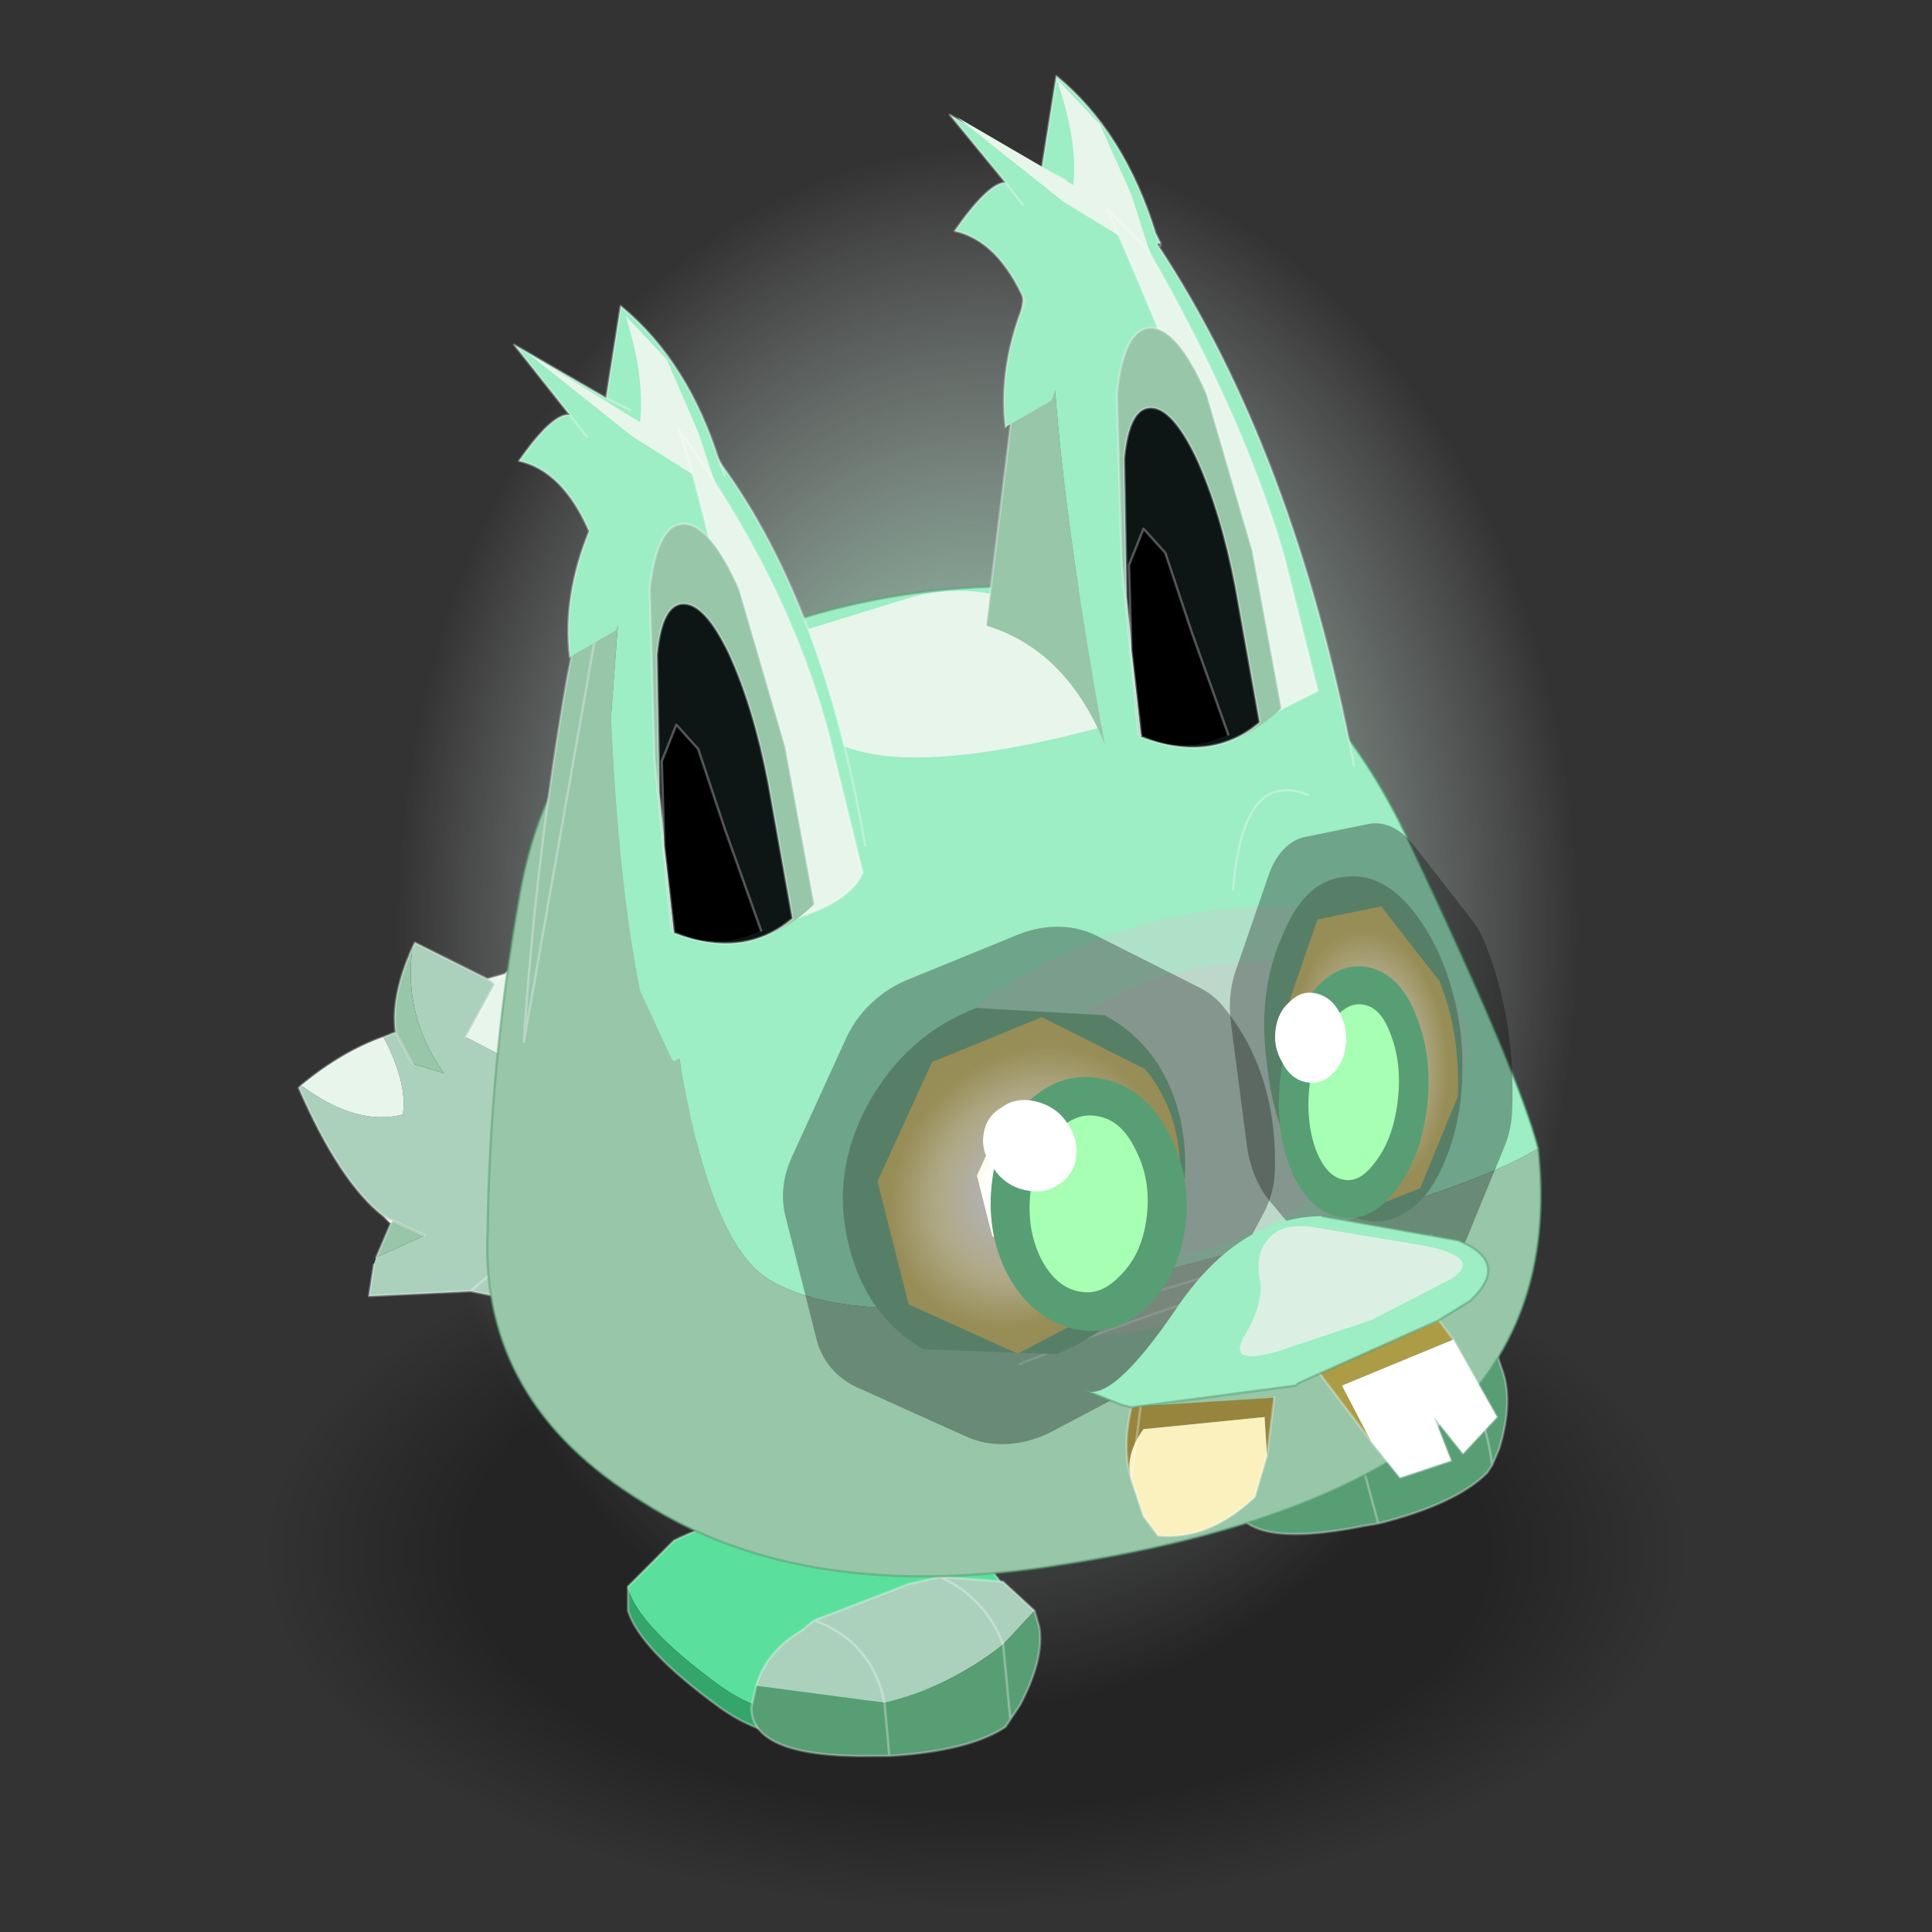 <?xml version="1.0" encoding="UTF-8" standalone="no"?>
<svg xmlns:xlink="http://www.w3.org/1999/xlink" height="520.0px" width="520.0px" xmlns="http://www.w3.org/2000/svg">
  <rect width="100%" height="100%" fill="#333333" stroke="none"/>
  <g transform="matrix(10.0, 0.0, 0.0, 10.0, 0.0, 0.0)">
    <use height="38.6" transform="matrix(1.303, 0.0, 0.0, 1.303, 5.239, 1.005)" width="32.75" xlink:href="#sprite0"/>
    <use height="52.0" transform="matrix(1.0, 0.0, 0.0, 1.0, 0.1, 0.1)" width="52.0" xlink:href="#shape13"/>
  </g>
  <defs>
    <g id="sprite0" transform="matrix(1.0, 0.0, 0.0, 1.0, 18.2, 29.55)">
      <use height="41.1" transform="matrix(0.828, 0.0, 0.0, 0.896, -18.209, -29.561)" width="39.55" xlink:href="#sprite1"/>
      <use height="14.65" transform="matrix(1.0, 0.0, 0.0, 1.0, -16.7, -5.6)" width="29.3" xlink:href="#shape1"/>
      <use height="8.0" transform="matrix(1.0, 0.0, 0.0, 1.0, -16.05, -11.4)" width="8.2" xlink:href="#sprite2"/>
      <use height="5.0" transform="matrix(1.0, 0.0, 0.0, 1.0, 0.3, -3.65)" width="8.6" xlink:href="#sprite3"/>
      <use height="5.05" transform="matrix(1.0, 0.0, 0.0, 1.0, -9.3, 0.9)" width="8.55" xlink:href="#sprite4"/>
      <use height="20.45" transform="matrix(1.0, 0.0, 0.0, 1.0, -12.15, -18.2)" width="21.75" xlink:href="#sprite5"/>
      <use height="15.6" transform="matrix(1.0, 0.0, 0.0, 1.0, -7.6, -14.2)" width="17.4" xlink:href="#sprite6"/>
      <use height="15.75" transform="matrix(1.0, 0.0, 0.0, 1.0, -11.6, -24.0)" width="7.7" xlink:href="#sprite8"/>
      <use height="14.7" transform="matrix(1.0, 0.0, 0.0, 1.0, -2.6, -28.75)" width="8.35" xlink:href="#sprite9"/>
    </g>
    <g id="sprite1" transform="matrix(1.0, 0.0, 0.0, 1.0, 19.75, 20.55)">
      <use height="41.1" transform="matrix(1.0, 0.0, 0.0, 1.0, -19.75, -20.55)" width="39.55" xlink:href="#shape0"/>
    </g>
    <g id="shape0" transform="matrix(1.0, 0.0, 0.0, 1.0, 19.75, 20.55)">
      <path d="M19.8 -0.1 Q19.85 8.4 14.1 14.4 8.35 20.5 0.15 20.55 -8.05 20.55 -13.9 14.55 -19.7 8.6 -19.75 0.1 -19.8 -8.4 -14.0 -14.5 -8.25 -20.55 -0.05 -20.55 8.15 -20.6 14.0 -14.65 19.75 -8.6 19.8 -0.1" fill="url(#gradient0)" fill-rule="evenodd" stroke="none"/>
    </g>
    <radialGradient cx="0" cy="0" gradientTransform="matrix(0.018, -1.0E-4, 1.0E-4, 0.022, 0.05, 0.0)" gradientUnits="userSpaceOnUse" id="gradient0" r="819.2" spreadMethod="pad">
      <stop offset="0.0" stop-color="#e3faee"/>
      <stop offset="0.224" stop-color="#aff0d0" stop-opacity="0.773"/>
      <stop offset="1.0" stop-color="#ffffff" stop-opacity="0.0"/>
    </radialGradient>
    <g id="shape1" transform="matrix(1.0, 0.0, 0.0, 1.0, 16.7, 5.6)">
      <path d="M-2.05 -5.6 Q4.0 -5.6 8.3 -3.45 12.6 -1.3 12.6 1.75 12.6 4.75 8.3 6.9 4.0 9.05 -2.05 9.05 -8.1 9.05 -12.4 6.9 -16.7 4.75 -16.7 1.75 -16.7 -1.3 -12.4 -3.45 -8.1 -5.6 -2.05 -5.6" fill="url(#gradient1)" fill-rule="evenodd" stroke="none"/>
    </g>
    <radialGradient cx="0" cy="0" gradientTransform="matrix(0.018, 0.0, 0.0, 0.009, -2.05, 1.75)" gradientUnits="userSpaceOnUse" id="gradient1" r="819.2" spreadMethod="pad">
      <stop offset="0.706" stop-color="#000000" stop-opacity="0.302"/>
      <stop offset="1.0" stop-color="#000000" stop-opacity="0.0"/>
    </radialGradient>
    <g id="sprite2" transform="matrix(1.0, 0.0, 0.0, 1.0, 4.1, 4.0)">
      <use height="8.0" transform="matrix(1.0, 0.0, 0.0, 1.0, -4.1, -4.0)" width="8.2" xlink:href="#shape2"/>
    </g>
    <g id="shape2" transform="matrix(1.0, 0.0, 0.0, 1.0, 4.1, 4.0)">
      <path d="M2.85 -3.9 Q3.25 -2.75 3.3 -1.6 4.1 -0.65 4.1 0.6 4.1 1.45 3.7 2.2 3.65 1.65 3.25 1.35 L1.65 2.2 Q2.05 3.0 3.25 3.7 L2.55 3.45 Q1.7 4.0 0.7 4.0 L-0.55 3.75 -2.65 3.85 -2.55 3.2 -2.5 3.05 -1.5 2.6 -2.15 2.3 -2.35 2.2 Q-3.25 1.5 -4.1 -0.45 L-4.05 -0.5 Q-2.9 0.35 -1.95 0.1 -1.85 -0.55 -2.35 -1.5 L-2.1 -1.6 -1.75 -0.95 -1.1 -0.75 Q-1.95 -1.95 -1.75 -3.35 L-1.7 -3.45 -0.2 -2.7 -0.05 -2.6 -0.65 -1.5 0.7 -0.8 Q2.55 -1.65 2.85 -3.9 M3.3 -1.6 L3.25 -0.3 3.3 -1.6 M-0.2 3.45 L-0.55 3.75 -0.2 3.45 M2.55 3.45 Q1.8 3.15 1.15 2.65 1.8 3.15 2.55 3.45" fill="#abd1bd" fill-rule="evenodd" stroke="none"/>
      <path d="M-0.2 -2.7 L0.15 -2.8 Q1.05 -3.6 2.8 -4.0 L2.85 -3.9 Q2.55 -1.65 0.7 -0.8 L-0.65 -1.5 -0.05 -2.6 -0.2 -2.7 M3.7 2.2 Q3.85 2.8 3.45 3.75 L3.25 3.7 Q2.05 3.0 1.65 2.2 L3.25 1.35 Q3.65 1.65 3.7 2.2 M-2.2 2.35 L-2.35 2.2 -2.15 2.3 -2.2 2.35 M-4.05 -0.5 Q-3.2 -1.2 -2.35 -1.5 -1.85 -0.55 -1.95 0.1 -2.9 0.35 -4.05 -0.5 M0.15 -2.8 L-0.05 -2.6 0.15 -2.8" fill="#e7f5eb" fill-rule="evenodd" stroke="none"/>
      <path d="M-2.5 3.05 L-2.2 2.35 -2.15 2.3 -1.5 2.6 -2.5 3.05 M-2.1 -1.6 Q-2.2 -2.35 -1.75 -3.35 -1.95 -1.95 -1.1 -0.75 L-1.75 -0.95 -2.1 -1.6" fill="#97c6a9" fill-rule="evenodd" stroke="none"/>
      <path d="M-0.2 -2.7 L0.15 -2.8 Q1.05 -3.6 2.8 -4.0 L2.85 -3.9 Q3.25 -2.75 3.3 -1.6 4.1 -0.65 4.1 0.6 4.1 1.45 3.7 2.2 3.85 2.8 3.45 3.75 M3.25 3.7 L2.55 3.45 Q1.7 4.0 0.7 4.0 L-0.55 3.75 -2.65 3.85 -2.55 3.2 M-2.5 3.05 L-2.2 2.35 -2.35 2.2 Q-3.25 1.5 -4.1 -0.45 L-4.05 -0.5 Q-3.2 -1.2 -2.35 -1.5 L-2.1 -1.6 Q-2.2 -2.35 -1.75 -3.35 L-1.7 -3.45 -0.2 -2.7 -0.05 -2.6 0.15 -2.8 M-0.65 -1.5 L-0.05 -2.6 M-2.15 2.3 L-2.2 2.35 M-2.15 2.3 L-1.5 2.6 M-2.35 2.2 L-2.15 2.3 M-1.75 -0.95 L-2.1 -1.6 M3.25 -0.3 L3.3 -1.6 M3.7 2.2 Q3.65 1.65 3.25 1.35 M1.15 2.65 Q1.8 3.15 2.55 3.45 M-0.55 3.75 L-0.2 3.45" fill="none" stroke="#ffffff" stroke-linecap="round" stroke-linejoin="round" stroke-opacity="0.302" stroke-width="0.05"/>
    </g>
    <g id="sprite3" transform="matrix(1.0, 0.0, 0.0, 1.0, 4.3, 2.5)">
      <use height="5.0" transform="matrix(1.0, 0.0, 0.0, 1.0, -4.3, -2.5)" width="8.6" xlink:href="#shape3"/>
    </g>
    <g id="shape3" transform="matrix(1.0, 0.0, 0.0, 1.0, 4.3, 2.5)">
      <path d="M3.5 -1.3 L3.5 -1.15 1.65 0.8 Q-0.15 2.4 -2.0 1.5 -3.9 0.65 -4.3 -0.1 L-4.3 -0.15 Q-4.25 -0.7 -3.5 -1.25 -2.45 -2.05 -0.75 -2.35 L2.15 -2.3 Q3.25 -1.95 3.5 -1.3" fill="#5ae09c" fill-rule="evenodd" stroke="none"/>
      <path d="M3.5 -1.3 L3.65 -1.1 3.6 -0.75 1.75 1.25 Q-0.05 2.85 -1.95 1.95 -3.8 1.05 -4.2 0.35 L-4.3 -0.15 -4.3 -0.1 Q-3.9 0.65 -2.0 1.5 -0.15 2.4 1.65 0.8 L3.5 -1.15 3.5 -1.3" fill="#34a66c" fill-rule="evenodd" stroke="none"/>
      <path d="M-4.3 -0.15 L-4.2 0.35 Q-3.8 1.05 -1.95 1.95 -0.05 2.85 1.75 1.25 L3.6 -0.75 3.65 -1.1 3.5 -1.3 M-4.3 -0.15 Q-4.25 -0.7 -3.5 -1.25 -2.45 -2.05 -0.75 -2.35 L2.15 -2.3 Q3.25 -1.95 3.5 -1.3" fill="none" stroke="#ffffff" stroke-linecap="round" stroke-linejoin="round" stroke-opacity="0.302" stroke-width="0.05"/>
      <path d="M-1.3 1.35 Q-1.25 0.65 -0.6 0.05 L-0.35 -0.2 1.4 -1.3 2.0 -1.55 3.3 -1.7 Q3.8 -1.55 4.1 -1.2 L3.5 -0.4 Q3.0 -1.3 2.0 -1.55 3.0 -1.3 3.5 -0.4 2.6 0.7 1.35 1.2 L-1.3 1.35 M-0.35 -0.2 Q0.9 0.05 1.35 1.2 0.9 0.05 -0.35 -0.2" fill="#abd1bd" fill-rule="evenodd" stroke="none"/>
      <path d="M4.1 -1.2 L4.2 -0.9 Q4.45 -0.25 4.15 0.75 L4.0 1.1 3.9 1.25 Q3.25 1.9 1.65 2.3 L1.35 2.35 Q-1.15 2.85 -1.35 1.85 L-1.3 1.35 1.35 1.2 1.65 2.3 1.35 1.2 Q2.6 0.7 3.5 -0.4 3.9 0.2 4.0 1.1 3.9 0.2 3.5 -0.4 L4.1 -1.2" fill="#589e74" fill-rule="evenodd" stroke="none"/>
      <path d="M-1.3 1.35 Q-1.25 0.65 -0.6 0.05 L-0.35 -0.2 1.4 -1.3 2.0 -1.55 3.3 -1.7 Q3.8 -1.55 4.1 -1.2 L4.2 -0.9 Q4.45 -0.25 4.15 0.75 L4.0 1.1 3.9 1.25 Q3.25 1.9 1.65 2.3 L1.35 2.35 Q-1.15 2.85 -1.35 1.85 L-1.3 1.35 M1.35 1.2 Q0.9 0.05 -0.35 -0.2 M1.35 1.2 L1.65 2.3 M3.5 -0.4 Q3.9 0.2 4.0 1.1 M3.5 -0.4 Q3.0 -1.3 2.0 -1.55" fill="none" stroke="#ffffff" stroke-linecap="round" stroke-linejoin="round" stroke-opacity="0.302" stroke-width="0.05"/>
    </g>
    <g id="sprite4" transform="matrix(1.0, 0.0, 0.0, 1.0, 4.25, 2.5)">
      <use height="5.05" transform="matrix(1.0, 0.0, 0.0, 1.0, -4.25, -2.5)" width="8.55" xlink:href="#shape4"/>
    </g>
    <g id="shape4" transform="matrix(1.0, 0.0, 0.0, 1.0, 4.25, 2.5)">
      <path d="M3.7 -0.6 L3.65 -0.5 1.5 1.05 Q-0.55 2.35 -2.3 1.1 -3.95 -0.1 -4.2 -0.9 L-4.2 -0.95 -3.25 -1.9 Q-2.05 -2.5 -0.3 -2.5 1.4 -2.5 2.5 -1.85 3.5 -1.35 3.7 -0.6" fill="#5ae09c" fill-rule="evenodd" stroke="none"/>
      <path d="M-4.2 -0.95 L-4.2 -0.9 Q-3.95 -0.1 -2.3 1.1 -0.55 2.35 1.5 1.05 L3.65 -0.5 3.7 -0.6 3.7 -0.35 3.65 -0.05 1.5 1.5 Q-0.55 2.8 -2.3 1.55 -3.95 0.35 -4.2 -0.45 L-4.2 -0.95" fill="#34a66c" fill-rule="evenodd" stroke="none"/>
      <path d="M-4.2 -0.95 L-4.2 -0.45 Q-3.95 0.35 -2.3 1.55 -0.55 2.8 1.5 1.5 L3.65 -0.05 3.7 -0.35 3.7 -0.6 Q3.5 -1.35 2.5 -1.85 1.4 -2.5 -0.3 -2.5 -2.05 -2.5 -3.25 -1.9 L-4.2 -0.95 Z" fill="none" stroke="#ffffff" stroke-linecap="round" stroke-linejoin="round" stroke-opacity="0.302" stroke-width="0.05"/>
      <path d="M-1.55 1.1 Q-1.35 0.4 -0.6 -0.05 L-0.35 -0.25 1.6 -1.0 2.25 -1.15 3.55 -1.05 4.2 -0.45 3.55 0.25 Q2.4 1.15 1.1 1.45 L-1.55 1.1 M2.25 -1.15 Q3.2 -0.7 3.55 0.25 3.2 -0.7 2.25 -1.15 M-0.35 -0.25 Q0.85 0.2 1.1 1.45 0.85 0.2 -0.35 -0.25" fill="#abd1bd" fill-rule="evenodd" stroke="none"/>
      <path d="M4.2 -0.45 L4.3 -0.1 Q4.4 0.55 3.9 1.5 L3.7 1.8 3.6 1.95 Q2.85 2.45 1.2 2.55 L0.9 2.55 Q-1.65 2.6 -1.65 1.55 L-1.55 1.1 1.1 1.45 1.2 2.55 1.1 1.45 Q2.4 1.15 3.55 0.25 L4.2 -0.45 M3.7 1.8 L3.55 0.25 3.7 1.8" fill="#589e74" fill-rule="evenodd" stroke="none"/>
      <path d="M4.2 -0.45 L4.3 -0.1 Q4.4 0.55 3.9 1.5 L3.7 1.8 3.6 1.95 Q2.85 2.45 1.2 2.55 L0.9 2.55 Q-1.65 2.6 -1.65 1.55 L-1.55 1.1 Q-1.35 0.4 -0.6 -0.05 L-0.35 -0.25 1.6 -1.0 2.25 -1.15 3.55 -1.05 4.2 -0.45 M3.55 0.25 L3.7 1.8 M1.1 1.45 L1.2 2.55 M3.55 0.25 Q3.2 -0.7 2.25 -1.15 M1.1 1.45 Q0.85 0.2 -0.35 -0.25" fill="none" stroke="#ffffff" stroke-linecap="round" stroke-linejoin="round" stroke-opacity="0.302" stroke-width="0.05"/>
    </g>
    <g id="sprite5" transform="matrix(1.0, 0.0, 0.0, 1.0, 10.8, 10.3)">
      <use height="20.45" transform="matrix(1.0, 0.0, 0.0, 1.0, -10.8, -10.3)" width="21.75" xlink:href="#shape5"/>
    </g>
    <g id="shape5" transform="matrix(1.0, 0.0, 0.0, 1.0, 10.8, 10.3)">
      <path d="M-7.45 -8.25 L-5.2 -9.35 Q-2.0 -10.55 1.45 -10.25 4.05 -9.95 6.05 -8.25 7.35 -6.95 8.25 -5.0 10.5 -0.25 10.9 1.3 9.4 2.25 3.25 3.8 -2.85 5.3 -5.0 4.0 -7.15 2.65 -7.45 -8.25" fill="#9dedc5" fill-rule="evenodd" stroke="none"/>
      <path d="M10.9 1.3 Q11.3 4.95 8.8 7.1 6.25 9.1 1.05 9.9 -4.25 10.75 -7.6 8.6 -10.95 6.55 -10.8 3.05 -10.75 -0.45 -10.15 -3.85 -9.6 -7.1 -7.45 -8.25 -7.15 2.65 -5.0 4.0 -2.85 5.3 3.25 3.8 9.4 2.25 10.9 1.3" fill="#97c6a9" fill-rule="evenodd" stroke="none"/>
      <path d="M10.9 1.3 Q11.3 4.95 8.8 7.1 6.25 9.1 1.05 9.9 -4.25 10.75 -7.6 8.6 -10.95 6.55 -10.8 3.05 -10.75 -0.45 -10.15 -3.85 -9.6 -7.1 -7.45 -8.25 L-5.2 -9.35 Q-2.0 -10.55 1.45 -10.25 4.05 -9.95 6.05 -8.25 7.35 -6.95 8.25 -5.0 10.5 -0.25 10.9 1.3 Z" fill="none" stroke="#589e74" stroke-linecap="round" stroke-linejoin="round" stroke-opacity="0.522" stroke-width="0.05"/>
      <path d="M-4.15 -7.5 Q-5.45 -9.0 -4.75 -9.25 L-2.0 -10.1 Q0.1 -10.6 1.3 -9.0 L2.25 -7.5 Q-2.95 -6.05 -4.15 -7.5" fill="#e7f5eb" fill-rule="evenodd" stroke="none"/>
    </g>
    <g id="sprite6" transform="matrix(1.0, 0.0, 0.0, 1.0, 9.35, 7.9)">
      <use height="9.5" transform="matrix(1.0, 0.0, 0.0, 1.0, -6.1, -5.9)" width="12.4" xlink:href="#shape6"/>
      <use height="4.3" transform="matrix(-1.437, 0.424, 0.429, 2.25, 6.184, -7.917)" width="3.9" xlink:href="#sprite7"/>
      <use height="11.9" transform="matrix(1.0, 0.0, 0.0, 1.0, -6.55, -7.7)" width="12.15" xlink:href="#shape8"/>
      <use height="4.3" transform="matrix(-2.476, 1.153, 0.809, 2.208, 0.289, -6.612)" width="3.9" xlink:href="#sprite7"/>
      <use height="10.0" transform="matrix(0.532, 0.126, 0.066, -0.515, -4.1, 2.88)" width="8.05" xlink:href="#shape9"/>
      <use height="10.0" transform="matrix(0.402, 0.095, 0.066, -0.515, 1.934, 0.706)" width="8.05" xlink:href="#shape9"/>
      <use height="6.6" transform="matrix(1.0, 0.0, 0.0, 1.0, -1.55, 1.1)" width="8.5" xlink:href="#shape10"/>
    </g>
    <g id="shape6" transform="matrix(1.0, 0.0, 0.0, 1.0, 6.1, 5.9)">
      <path d="M3.85 1.65 Q1.85 3.15 -0.7 3.5 -3.2 3.85 -4.85 2.85 -6.4 1.85 -6.05 0.0 -5.7 -1.8 -3.65 -3.35 -1.55 -4.85 0.95 -5.2 3.5 -5.55 5.05 -4.55 6.6 -3.5 6.25 -1.7 5.9 0.15 3.85 1.65" fill="#f7b1d4" fill-opacity="0.2" fill-rule="evenodd" stroke="none"/>
      <path d="M3.3 0.6 Q1.9 1.7 0.1 1.95 -1.65 2.15 -2.7 1.45 -3.8 0.75 -3.55 -0.55 -3.3 -1.8 -1.9 -2.85 -0.5 -3.9 1.25 -4.1 3.05 -4.35 4.1 -3.7 5.25 -2.95 5.0 -1.7 4.75 -0.4 3.3 0.6" fill="#f7b1d4" fill-opacity="0.2" fill-rule="evenodd" stroke="none"/>
      <path d="M5.9 -0.1 Q5.45 1.05 4.6 1.2 3.8 1.3 3.1 0.35 2.35 -0.55 2.2 -2.05 2.0 -3.5 2.5 -4.65 2.95 -5.8 3.75 -5.9 4.6 -6.05 5.3 -5.1 6.0 -4.15 6.2 -2.7 6.35 -1.2 5.9 -0.1" fill="#7cb693" fill-rule="evenodd" stroke="none"/>
    </g>
    <g id="sprite7" transform="matrix(1.0, 0.0, 0.0, 1.0, 2.55, 2.75)">
      <use height="4.3" transform="matrix(1.0, 0.0, 0.0, 1.0, -2.55, -2.75)" width="3.9" xlink:href="#shape7"/>
    </g>
    <g id="shape7" transform="matrix(1.0, 0.0, 0.0, 1.0, 2.55, 2.75)">
      <path d="M0.45 -1.15 L0.55 -0.05 -0.1 0.75 -0.95 0.7 -1.7 0.0 Q-1.9 -0.55 -1.75 -1.05 L-1.15 -1.85 -0.25 -1.9 0.45 -1.15" fill="url(#gradient2)" fill-rule="evenodd" stroke="none"/>
      <path d="M0.45 -1.15 L-0.25 -1.9 -1.15 -1.85 -1.75 -1.05 Q-1.9 -0.55 -1.7 0.0 L-0.95 0.7 -0.1 0.75 0.55 -0.05 0.45 -1.15 Z" fill="none" stroke="#000000" stroke-linecap="round" stroke-linejoin="round" stroke-opacity="0.302" stroke-width="1.5"/>
    </g>
    <radialGradient cx="0" cy="0" gradientTransform="matrix(-0.001, -0.001, -9.0E-4, 0.001, -0.6, -0.55)" gradientUnits="userSpaceOnUse" id="gradient2" r="819.2" spreadMethod="pad">
      <stop offset="0.282" stop-color="#ffffff"/>
      <stop offset="0.659" stop-color="#fbf1bf"/>
      <stop offset="1.0" stop-color="#d8ca7c"/>
    </radialGradient>
    <g id="shape8" transform="matrix(1.0, 0.0, 0.0, 1.0, 6.55, 7.7)">
      <path d="M-1.45 3.2 L-0.6 2.85 M-2.9 4.15 Q1.9 2.25 5.6 1.5 M-0.05 2.65 L2.55 1.85 M3.6 1.6 L4.25 1.45" fill="none" stroke="#ffffff" stroke-linecap="round" stroke-linejoin="round" stroke-opacity="0.302" stroke-width="0.05"/>
      <path d="M1.5 -5.65 Q1.7 -8.15 3.05 -7.6" fill="none" stroke="#ffffff" stroke-linecap="round" stroke-linejoin="round" stroke-opacity="0.302" stroke-width="0.05"/>
      <path d="M0.0 2.0 Q-0.75 3.4 -2.15 3.95 L-4.9 3.85 Q-6.1 3.15 -6.45 1.65 -6.8 0.2 -6.05 -1.2 -5.25 -2.65 -3.8 -3.2 L-1.15 -3.05 Q0.05 -2.4 0.4 -0.95 0.75 0.55 0.0 2.0" fill="#7cb693" fill-rule="evenodd" stroke="none"/>
    </g>
    <g id="shape9" transform="matrix(1.0, 0.0, 0.0, 1.0, 4.1, 4.85)">
      <path d="M2.3 -2.85 Q3.2 -1.6 3.2 0.15 3.2 1.9 2.3 3.15 1.45 4.4 0.2 4.4 -1.05 4.4 -1.95 3.15 -2.8 1.9 -2.8 0.15 -2.8 -1.6 -1.95 -2.85 -1.05 -4.1 0.2 -4.1 1.45 -4.1 2.3 -2.85" fill="#a6ffb2" fill-rule="evenodd" stroke="none"/>
      <path d="M2.3 -2.85 Q3.2 -1.6 3.2 0.15 3.2 1.9 2.3 3.15 1.45 4.4 0.2 4.4 -1.05 4.4 -1.95 3.15 -2.8 1.9 -2.8 0.15 -2.8 -1.6 -1.95 -2.85 -1.05 -4.1 0.2 -4.1 1.45 -4.1 2.3 -2.85 Z" fill="none" stroke="#589e74" stroke-linecap="round" stroke-linejoin="round" stroke-width="1.5"/>
      <path d="M-1.0 3.1 Q-1.5 3.65 -2.3 3.65 -3.05 3.65 -3.55 3.1 -4.1 2.6 -4.1 1.85 -4.1 1.15 -3.55 0.65 -3.05 0.1 -2.3 0.1 -1.5 0.1 -1.0 0.65 -0.5 1.15 -0.5 1.85 -0.5 2.6 -1.0 3.1" fill="#ffffff" fill-rule="evenodd" stroke="none"/>
    </g>
    <g id="shape10" transform="matrix(1.0, 0.0, 0.0, 1.0, 1.55, -1.1)">
      <path d="M6.05 3.65 L3.75 4.6 4.35 5.75 3.25 4.3 5.75 3.25 6.05 3.65" fill="#ac9c46" fill-rule="evenodd" stroke="none"/>
      <path d="M4.35 5.75 L3.75 4.6 6.05 3.65 6.95 5.25 6.25 6.0 5.65 5.25 6.0 6.15 4.95 6.5 4.35 5.75" fill="#ffffff" fill-rule="evenodd" stroke="none"/>
      <path d="M4.35 5.75 L4.95 6.5 6.0 6.15 5.65 5.25 6.25 6.0 6.95 5.25 6.05 3.65 5.75 3.25 3.25 4.3 4.35 5.75 Z" fill="none" stroke="#ffffff" stroke-linecap="round" stroke-linejoin="round" stroke-opacity="0.302" stroke-width="0.05"/>
      <path d="M2.2 6.05 L2.15 5.25 -0.35 5.5 Q-0.75 6.05 -0.6 6.55 -0.8 5.9 -0.6 5.05 L-0.4 4.95 -0.15 5.0 -0.05 5.0 2.35 4.85 2.2 6.05" fill="#97853e" fill-rule="evenodd" stroke="none"/>
      <path d="M-0.6 6.55 Q-0.75 6.05 -0.35 5.5 L2.15 5.25 2.2 6.05 1.95 6.9 Q1.0 7.8 -0.05 7.7 L-0.35 7.3 -0.6 6.55" fill="#fbf1bf" fill-rule="evenodd" stroke="none"/>
      <path d="M-0.6 6.55 L-0.35 7.3 -0.05 7.7 Q1.0 7.8 1.95 6.9 L2.2 6.05 2.35 4.85 M-0.4 4.95 L-0.6 5.05 Q-0.8 5.9 -0.6 6.55 Z" fill="none" stroke="#ffffff" stroke-linecap="round" stroke-linejoin="round" stroke-opacity="0.302" stroke-width="0.05"/>
      <path d="M-1.55 4.7 Q-1.0 4.95 0.3 3.05 1.6 1.1 3.35 1.1 L6.15 1.6 Q7.25 2.05 6.4 2.85 L5.75 3.25 2.85 4.55 2.8 4.6 -0.6 5.05 -0.8 5.0 -1.55 4.7" fill="#9dedc5" fill-rule="evenodd" stroke="none"/>
      <path d="M-1.55 4.7 L-0.8 5.0 -0.6 5.05 2.8 4.6 2.85 4.55 5.75 3.25 6.4 2.85 Q7.25 2.05 6.15 1.6 L3.35 1.1" fill="none" stroke="#589e74" stroke-linecap="round" stroke-linejoin="round" stroke-opacity="0.522" stroke-width="0.05"/>
      <path d="M2.25 1.55 Q2.55 1.2 3.3 1.35 L5.4 1.7 Q6.7 1.95 6.0 2.4 L4.35 3.25 2.4 3.9 Q1.35 4.2 1.75 3.55 2.15 2.85 2.05 2.4 1.95 1.85 2.25 1.55" fill="#dbf0e2" fill-rule="evenodd" stroke="none"/>
    </g>
    <g id="sprite8" transform="matrix(1.0, 0.0, 0.0, 1.0, 3.85, 7.85)">
      <use height="15.75" transform="matrix(1.0, 0.0, 0.0, 1.0, -3.85, -7.85)" width="7.7" xlink:href="#shape11"/>
    </g>
    <g id="shape11" transform="matrix(1.0, 0.0, 0.0, 1.0, 3.85, 7.85)">
      <path d="M-1.4 -5.4 Q-1.0 -6.2 -0.3 -5.7 L0.45 -4.55 Q2.55 -1.65 3.4 3.3 4.7 6.2 2.05 6.85 0.3 7.2 -0.45 7.7 L-0.55 7.75 -0.6 7.7 -1.25 6.3 Q-1.7 4.05 -1.85 0.65 L-1.4 -5.4" fill="#9dedc5" fill-rule="evenodd" stroke="none"/>
      <path d="M-0.6 7.7 Q-3.55 8.25 -3.65 7.35 -3.4 3.5 -2.75 -0.2 L-2.05 -3.7 Q-1.85 -4.85 -1.4 -5.4 L-1.85 0.65 Q-1.7 4.05 -1.25 6.3 L-0.6 7.7" fill="#97c6a9" fill-rule="evenodd" stroke="none"/>
      <path d="M-1.4 -5.4 Q-1.0 -6.2 -0.3 -5.7 L0.45 -4.55 Q2.55 -1.65 3.4 3.3 M-3.65 7.35 Q-3.4 3.5 -2.75 -0.2 L-2.05 -3.7 Q-1.85 -4.85 -1.4 -5.4 Z" fill="none" stroke="#ffffff" stroke-linecap="round" stroke-linejoin="round" stroke-opacity="0.302" stroke-width="0.05"/>
      <path d="M0.5 -4.35 L-0.6 -4.05 Q-0.9 -3.0 -1.75 -1.15 L-2.7 -0.6 Q-2.85 -1.85 -2.3 -3.2 -2.85 -4.45 -3.75 -4.65 -3.05 -5.65 -2.7 -5.6 L-2.35 -5.15 -2.7 -5.6 -3.85 -7.05 -1.95 -5.95 -1.65 -7.85 Q-0.25 -6.7 0.4 -4.6 L0.5 -4.35 M-1.45 -5.7 L-1.95 -5.95 -1.45 -5.7" fill="#9dedc5" fill-rule="evenodd" stroke="none"/>
      <path d="M0.5 -4.35 L0.4 -4.6 Q-0.25 -6.7 -1.65 -7.85 L-1.95 -5.95 -1.45 -5.7 M-2.7 -5.6 Q-3.05 -5.65 -3.75 -4.65 -2.85 -4.45 -2.3 -3.2 -2.85 -1.85 -2.7 -0.6 M-2.7 -5.6 L-2.35 -5.15 M-1.95 -5.95 L-3.85 -7.05 -2.7 -5.6" fill="none" stroke="#ffffff" stroke-linecap="round" stroke-linejoin="round" stroke-opacity="0.302" stroke-width="0.05"/>
      <path d="M0.35 -4.05 L-1.4 -5.15 -3.6 -6.9 -1.25 -5.45 Q-1.15 -6.4 -1.55 -7.65 L-0.7 -6.75 -0.05 -5.25 0.35 -4.05" fill="#e7f5eb" fill-rule="evenodd" stroke="none"/>
      <path d="M2.65 1.0 L3.35 3.85 Q3.1 4.45 1.95 4.8 0.05 -4.0 -0.45 -5.3 1.8 -2.2 2.65 1.0" fill="#e7f5eb" fill-rule="evenodd" stroke="none"/>
      <path d="M2.65 1.0 L3.35 3.85 Q3.1 4.45 1.95 4.8 0.05 -4.0 -0.45 -5.3 1.8 -2.2 2.65 1.0 Z" fill="none" stroke="#ffffff" stroke-linecap="round" stroke-linejoin="round" stroke-opacity="0.302" stroke-width="0.05"/>
      <path d="M-0.6 5.05 L-0.95 1.5 -1.05 -2.0 Q-0.9 -3.35 -0.35 -3.35 0.2 -3.35 0.8 -2.0 L1.75 1.25 2.35 4.5 Q1.15 5.7 -0.6 5.05" fill="#97c6a9" fill-rule="evenodd" stroke="none"/>
      <path d="M-0.6 5.05 L-0.95 1.5 -1.05 -2.0 Q-0.9 -3.35 -0.35 -3.35 0.2 -3.35 0.8 -2.0 L1.75 1.25 2.35 4.5" fill="none" stroke="#ffffff" stroke-linecap="round" stroke-linejoin="round" stroke-opacity="0.302" stroke-width="0.05"/>
      <path d="M-0.55 5.1 L-0.85 2.2 -0.9 -0.65 Q-0.8 -1.7 -0.35 -1.7 0.1 -1.7 0.6 -0.65 1.1 0.45 1.4 2.0 L1.9 4.8 Q0.9 5.65 -0.55 5.1" fill="#0d1515" fill-rule="evenodd" stroke="none"/>
      <path d="M-0.55 5.1 L-0.85 2.2 -0.9 -0.65 Q-0.8 -1.7 -0.35 -1.7 0.1 -1.7 0.6 -0.65 1.1 0.45 1.4 2.0 L1.9 4.8 Q0.9 5.65 -0.55 5.1 Z" fill="none" stroke="#ffffff" stroke-linecap="round" stroke-linejoin="round" stroke-opacity="0.302" stroke-width="0.05"/>
      <path d="M-0.55 5.05 L-0.75 3.3 -0.8 1.55 -0.5 0.8 -0.05 1.3 0.5 2.95 1.25 5.05 Q0.3 5.5 -0.55 5.05" fill="#000000" fill-rule="evenodd" stroke="none"/>
      <path d="M-0.55 5.05 L-0.75 3.3 -0.8 1.55 -0.5 0.8 -0.05 1.3 0.5 2.95 1.25 5.05" fill="none" stroke="#ffffff" stroke-linecap="round" stroke-linejoin="round" stroke-opacity="0.302" stroke-width="0.05"/>
    </g>
    <g id="sprite9" transform="matrix(1.0, 0.0, 0.0, 1.0, 4.15, 7.35)">
      <use height="14.7" transform="matrix(1.0, 0.0, 0.0, 1.0, -4.15, -7.35)" width="8.35" xlink:href="#shape12"/>
    </g>
    <g id="shape12" transform="matrix(1.0, 0.0, 0.0, 1.0, 4.15, 7.35)">
      <path d="M-2.35 -4.8 L-1.9 -5.35 Q-1.65 -5.5 -0.95 -5.1 L-0.15 -4.3 0.15 -3.85 Q2.95 0.4 4.2 6.9 3.9 8.0 -0.95 6.45 -1.95 1.0 -2.05 -2.2 L-2.35 -4.8" fill="#9dedc5" fill-rule="evenodd" stroke="none"/>
      <path d="M-3.4 4.0 L-2.75 -1.35 -2.55 -3.85 -2.35 -4.8 -2.05 -2.2 Q-1.95 1.0 -0.95 6.45 -1.75 4.5 -3.4 4.0" fill="#97c6a9" fill-rule="evenodd" stroke="none"/>
      <path d="M-3.4 4.0 L-2.75 -1.35 -2.55 -3.85 -2.35 -4.8 -1.9 -5.35 Q-1.65 -5.5 -0.95 -5.1 L-0.15 -4.3 0.15 -3.85 Q2.95 0.4 4.2 6.9" fill="none" stroke="#ffffff" stroke-linecap="round" stroke-linejoin="round" stroke-opacity="0.302" stroke-width="0.05"/>
      <path d="M-2.25 -5.45 L-1.95 -7.35 Q-0.55 -6.2 0.1 -4.1 L0.2 -3.9 -0.5 -3.65 -0.95 -3.5 -2.05 -0.65 -3.0 -0.1 Q-3.15 -1.35 -2.6 -2.7 -3.15 -3.95 -4.05 -4.15 -3.35 -5.15 -3.0 -5.15 L-2.65 -4.7 -3.0 -5.15 -4.15 -6.55 -2.25 -5.45 -1.75 -5.2 -2.25 -5.45 M0.2 -3.85 L0.2 -3.9 0.2 -3.85" fill="#9dedc5" fill-rule="evenodd" stroke="none"/>
      <path d="M0.2 -3.9 L0.1 -4.1 Q-0.55 -6.2 -1.95 -7.35 L-2.25 -5.45 -1.75 -5.2 M0.2 -3.85 L0.2 -3.9 M-3.0 -5.15 Q-3.35 -5.15 -4.05 -4.15 -3.15 -3.95 -2.6 -2.7 -3.15 -1.35 -3.0 -0.1 M-3.0 -5.15 L-2.65 -4.7 M-2.25 -5.45 L-4.15 -6.55 -3.0 -5.15" fill="none" stroke="#ffffff" stroke-linecap="round" stroke-linejoin="round" stroke-opacity="0.302" stroke-width="0.05"/>
      <path d="M-1.6 -5.1 Q-1.5 -6.0 -1.95 -7.3 L-1.05 -6.35 -0.4 -4.9 0.0 -3.65 -1.8 -4.75 -4.0 -6.5 -1.6 -5.1" fill="#e7f5eb" fill-rule="evenodd" stroke="none"/>
      <path d="M3.45 5.35 L2.65 5.75 Q2.2 2.45 -0.9 -4.6 L-0.05 -3.75 Q1.9 -0.35 2.75 2.55 L3.45 5.35" fill="#e7f5eb" fill-rule="evenodd" stroke="none"/>
      <path d="M3.45 5.35 L2.75 2.55 Q1.9 -0.35 -0.05 -3.75 L-0.9 -4.6 Q2.2 2.45 2.65 5.75 L3.45 5.35 Z" fill="none" stroke="#ffffff" stroke-linecap="round" stroke-linejoin="round" stroke-opacity="0.302" stroke-width="0.05"/>
      <path d="M-0.25 6.25 L-0.6 2.7 -0.7 -0.8 Q-0.55 -2.15 0.0 -2.15 0.55 -2.15 1.15 -0.8 L2.1 2.45 2.7 5.7 Q1.5 6.9 -0.25 6.25" fill="#97c6a9" fill-rule="evenodd" stroke="none"/>
      <path d="M-0.25 6.25 L-0.6 2.7 -0.7 -0.8 Q-0.55 -2.15 0.0 -2.15 0.55 -2.15 1.15 -0.8 L2.1 2.45 2.7 5.7" fill="none" stroke="#ffffff" stroke-linecap="round" stroke-linejoin="round" stroke-opacity="0.302" stroke-width="0.05"/>
      <path d="M-0.2 6.3 L-0.5 3.4 -0.55 0.55 Q-0.45 -0.5 0.0 -0.5 0.45 -0.5 0.95 0.55 1.45 1.65 1.75 3.2 L2.25 6.0 Q1.25 6.85 -0.2 6.3" fill="#0d1515" fill-rule="evenodd" stroke="none"/>
      <path d="M-0.2 6.3 L-0.5 3.4 -0.55 0.55 Q-0.45 -0.5 0.0 -0.5 0.45 -0.5 0.95 0.55 1.45 1.65 1.75 3.2 L2.25 6.0 Q1.25 6.85 -0.2 6.3 Z" fill="none" stroke="#ffffff" stroke-linecap="round" stroke-linejoin="round" stroke-opacity="0.302" stroke-width="0.05"/>
      <path d="M-0.2 6.25 L-0.4 4.5 -0.45 2.75 -0.15 2.0 0.3 2.5 0.85 4.15 1.6 6.25 Q0.65 6.7 -0.2 6.25" fill="#000000" fill-rule="evenodd" stroke="none"/>
      <path d="M-0.2 6.25 L-0.4 4.5 -0.45 2.75 -0.15 2.0 0.3 2.5 0.85 4.15 1.6 6.25" fill="none" stroke="#ffffff" stroke-linecap="round" stroke-linejoin="round" stroke-opacity="0.302" stroke-width="0.05"/>
    </g>
    <g id="shape13" transform="matrix(1.0, 0.0, 0.0, 1.0, -0.1, -0.1)">
      <path d="M0.1 52.1 L0.1 0.1 52.1 0.1 52.1 52.1 0.1 52.1" fill="#33cc33" fill-opacity="0.0" fill-rule="evenodd" stroke="none"/>
    </g>
  </defs>
</svg>
